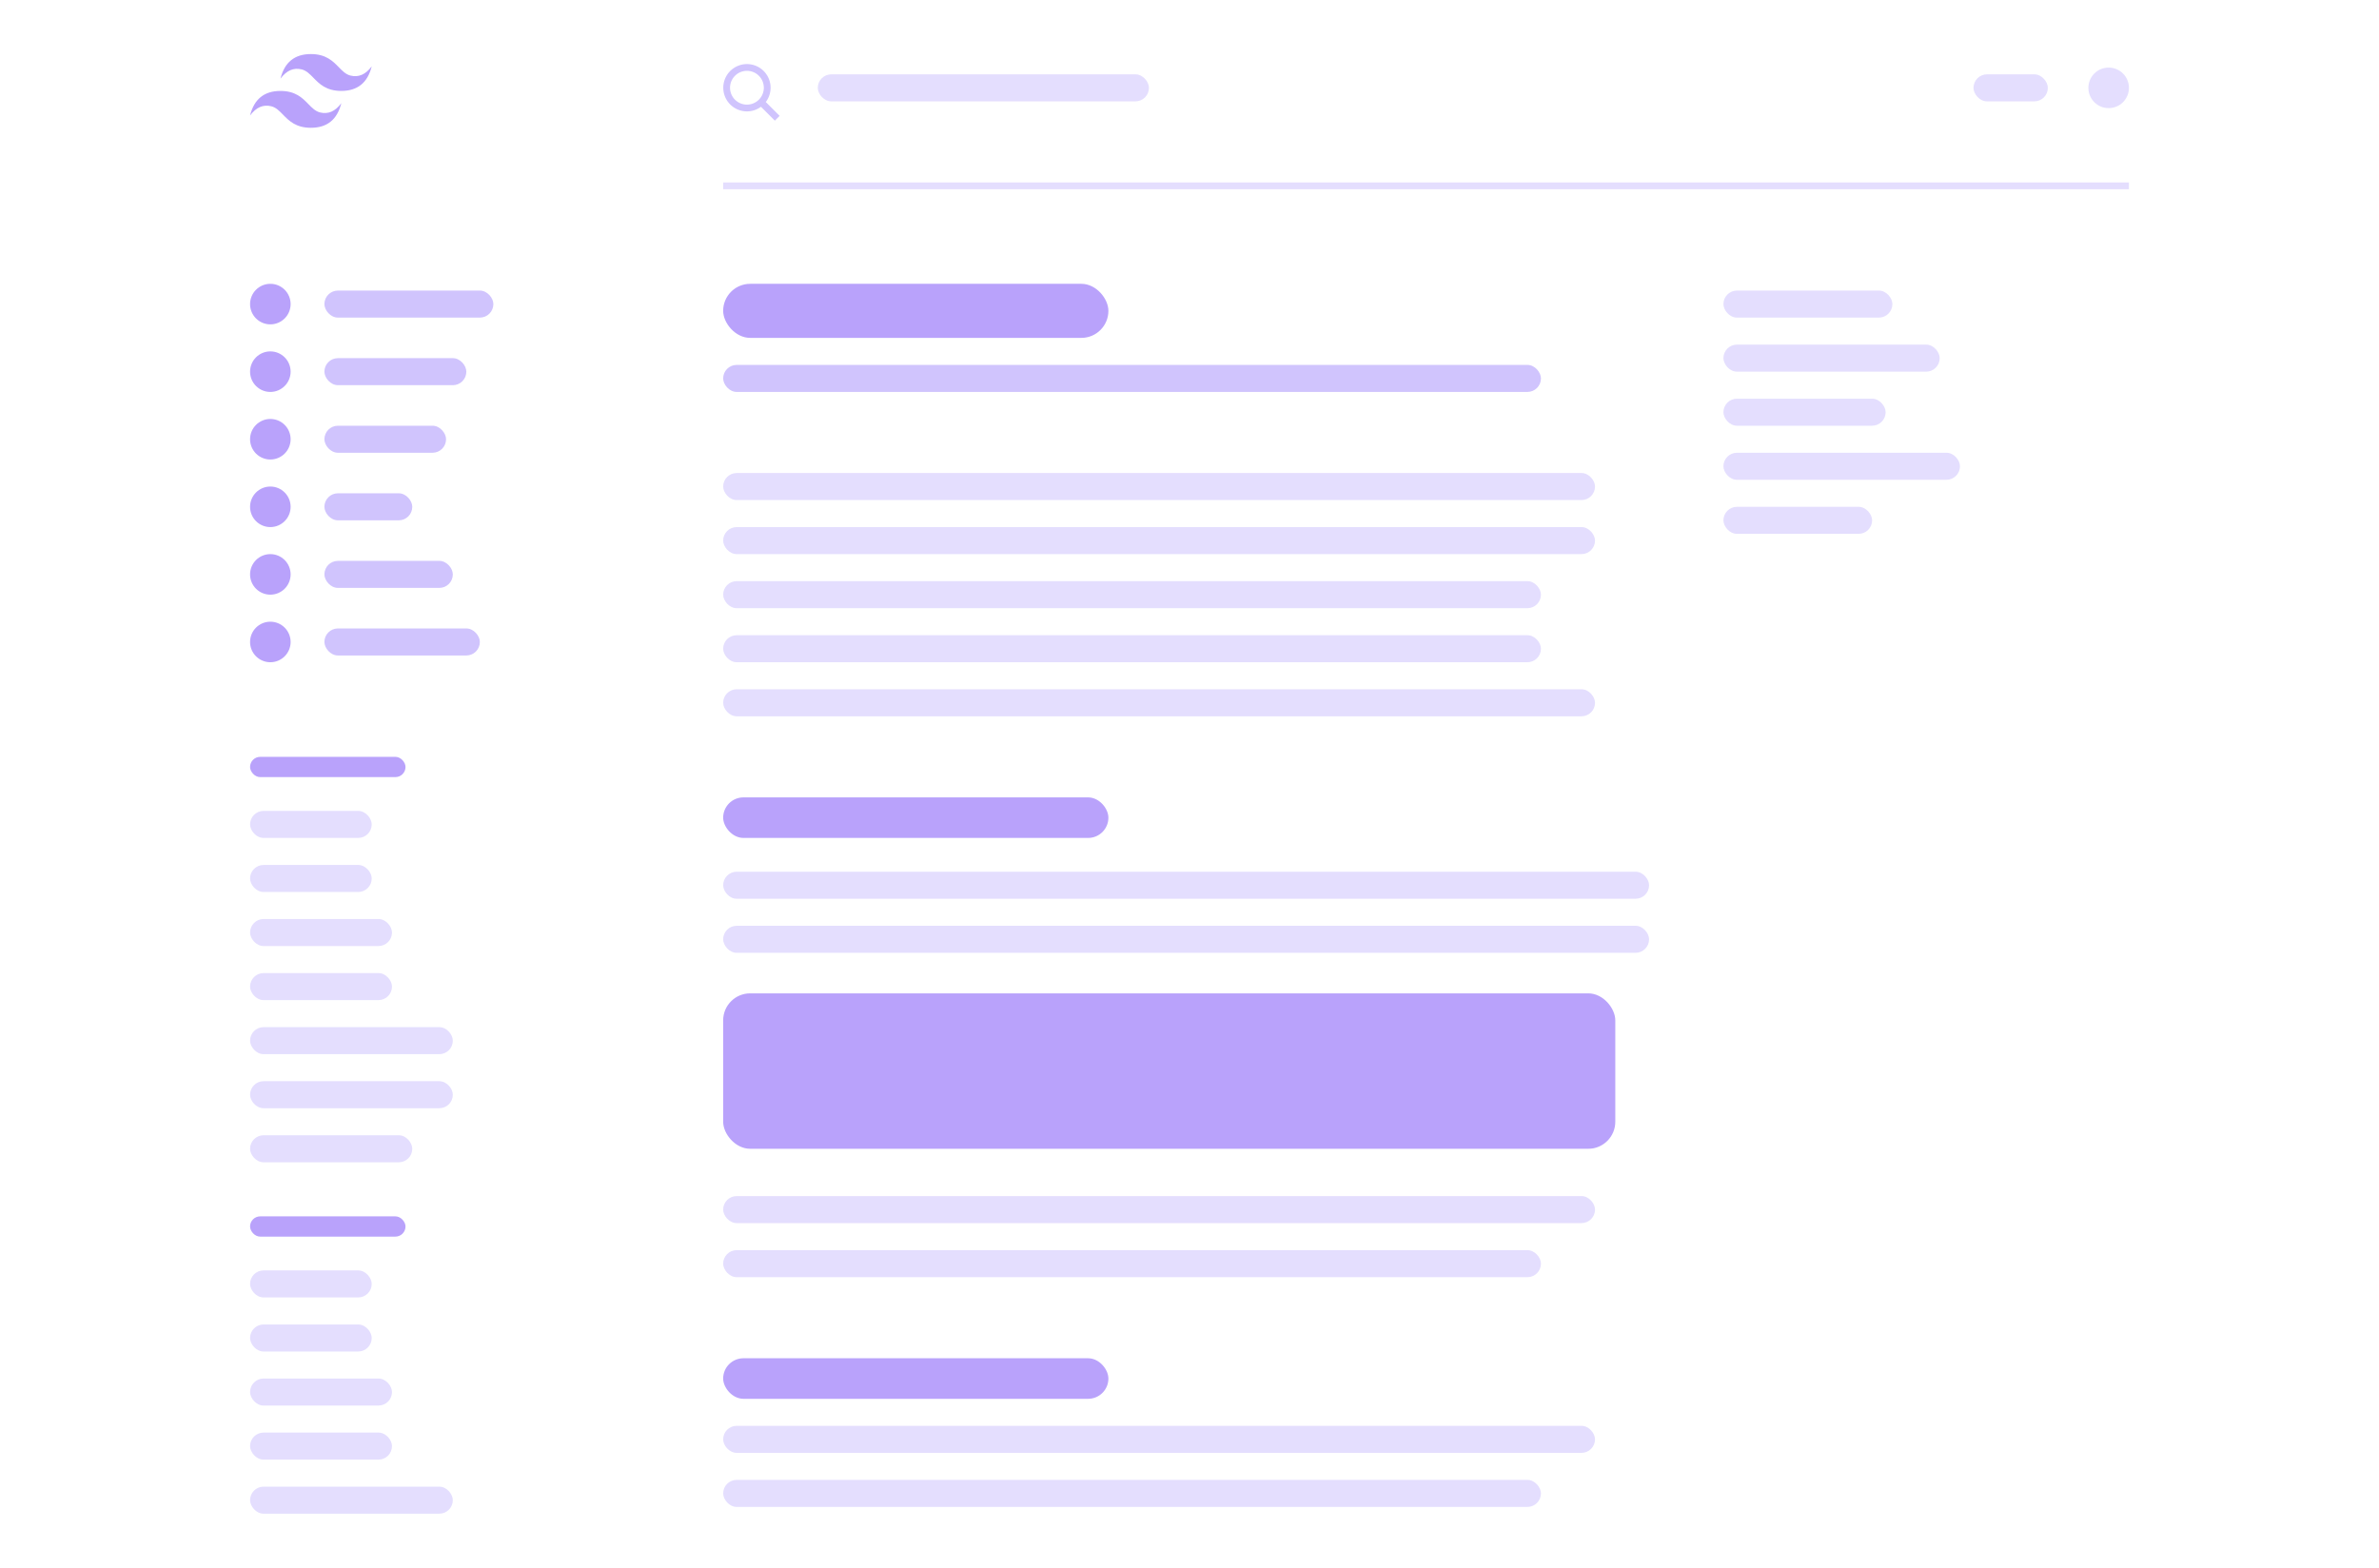 <svg xmlns="http://www.w3.org/2000/svg" width="352" height="232" fill="none" viewBox="0 0 352 232"><g opacity=".8"><g filter="url(#filter0_dd)"><rect width="352" height="232" fill="#fff" rx="12"/></g><path fill="#DDD6FE" d="M107 27h208v1H107z"/><path fill="#A78BFA" fill-rule="evenodd" d="M46 8c-2.4 0-3.9 1.212-4.5 3.637.9-1.213 1.95-1.667 3.15-1.364.685.173 1.174.675 1.716 1.23.882.905 1.903 1.952 4.134 1.952 2.4 0 3.9-1.212 4.5-3.637-.9 1.213-1.95 1.667-3.15 1.364-.685-.173-1.174-.675-1.716-1.23C49.252 9.047 48.231 8 46 8zm-4.5 5.456c-2.4 0-3.9 1.212-4.5 3.636.9-1.212 1.95-1.666 3.15-1.363.685.173 1.174.674 1.716 1.23.882.905 1.903 1.952 4.134 1.952 2.4 0 3.9-1.212 4.5-3.637-.9 1.212-1.95 1.667-3.15 1.364-.685-.173-1.174-.675-1.716-1.23-.882-.905-1.903-1.952-4.134-1.952z" clip-rule="evenodd"/><rect width="25" height="4" x="48" y="43" fill="#C4B5FD" rx="2"/><rect width="25" height="4" x="255" y="43" fill="#DDD6FE" rx="2"/><rect width="32" height="4" x="255" y="51" fill="#DDD6FE" rx="2"/><rect width="24" height="4" x="255" y="59" fill="#DDD6FE" rx="2"/><rect width="35" height="4" x="255" y="67" fill="#DDD6FE" rx="2"/><rect width="22" height="4" x="255" y="75" fill="#DDD6FE" rx="2"/><rect width="57" height="8" x="107" y="42" fill="#A78BFA" rx="4"/><rect width="121" height="4" x="107" y="54" fill="#C4B5FD" rx="2"/><rect width="49" height="4" x="121" y="11" fill="#DDD6FE" rx="2"/><rect width="11" height="4" x="292" y="11" fill="#DDD6FE" rx="2"/><rect width="129" height="4" x="107" y="70" fill="#DDD6FE" rx="2"/><rect width="129" height="4" x="107" y="177" fill="#DDD6FE" rx="2"/><rect width="137" height="4" x="107" y="129" fill="#DDD6FE" rx="2"/><rect width="137" height="4" x="107" y="137" fill="#DDD6FE" rx="2"/><rect width="129" height="4" x="107" y="211" fill="#DDD6FE" rx="2"/><rect width="129" height="4" x="107" y="78" fill="#DDD6FE" rx="2"/><rect width="121" height="4" x="107" y="185" fill="#DDD6FE" rx="2"/><rect width="121" height="4" x="107" y="219" fill="#DDD6FE" rx="2"/><rect width="121" height="4" x="107" y="86" fill="#DDD6FE" rx="2"/><rect width="121" height="4" x="107" y="94" fill="#DDD6FE" rx="2"/><rect width="129" height="4" x="107" y="102" fill="#DDD6FE" rx="2"/><rect width="57" height="6" x="107" y="118" fill="#A78BFA" rx="3"/><rect width="57" height="6" x="107" y="201" fill="#A78BFA" rx="3"/><rect width="21" height="4" x="48" y="53" fill="#C4B5FD" rx="2"/><rect width="18" height="4" x="48" y="63" fill="#C4B5FD" rx="2"/><rect width="13" height="4" x="48" y="73" fill="#C4B5FD" rx="2"/><rect width="19" height="4" x="48" y="83" fill="#C4B5FD" rx="2"/><rect width="23" height="4" x="48" y="93" fill="#C4B5FD" rx="2"/><rect width="23" height="3" x="37" y="112" fill="#A78BFA" rx="1.5"/><rect width="23" height="3" x="37" y="180" fill="#A78BFA" rx="1.5"/><rect width="18" height="4" x="37" y="120" fill="#DDD6FE" rx="2"/><rect width="18" height="4" x="37" y="188" fill="#DDD6FE" rx="2"/><rect width="18" height="4" x="37" y="128" fill="#DDD6FE" rx="2"/><rect width="18" height="4" x="37" y="196" fill="#DDD6FE" rx="2"/><rect width="21" height="4" x="37" y="136" fill="#DDD6FE" rx="2"/><rect width="21" height="4" x="37" y="204" fill="#DDD6FE" rx="2"/><rect width="21" height="4" x="37" y="144" fill="#DDD6FE" rx="2"/><rect width="21" height="4" x="37" y="212" fill="#DDD6FE" rx="2"/><rect width="30" height="4" x="37" y="152" fill="#DDD6FE" rx="2"/><rect width="30" height="4" x="37" y="220" fill="#DDD6FE" rx="2"/><rect width="30" height="4" x="37" y="160" fill="#DDD6FE" rx="2"/><rect width="24" height="4" x="37" y="168" fill="#DDD6FE" rx="2"/><circle cx="40" cy="45" r="3" fill="#A78BFA"/><circle cx="312" cy="13" r="3" fill="#DDD6FE"/><circle cx="40" cy="55" r="3" fill="#A78BFA"/><circle cx="40" cy="65" r="3" fill="#A78BFA"/><circle cx="40" cy="75" r="3" fill="#A78BFA"/><circle cx="40" cy="85" r="3" fill="#A78BFA"/><circle cx="40" cy="95" r="3" fill="#A78BFA"/><path stroke="#C4B5FD" d="M115 17.5l-2.379-2.379m0 0a3 3 0 10-4.242-4.243 3 3 0 004.242 4.243z"/><rect width="132" height="23" x="107" y="147" fill="#A78BFA" rx="4"/></g><defs><filter id="filter0_dd" width="382" height="262" x="-15" y="-7" color-interpolation-filters="sRGB" filterUnits="userSpaceOnUse"><feFlood flood-opacity="0" result="BackgroundImageFix"/><feColorMatrix in="SourceAlpha" values="0 0 0 0 0 0 0 0 0 0 0 0 0 0 0 0 0 0 127 0"/><feOffset dy="3"/><feGaussianBlur stdDeviation="3"/><feColorMatrix values="0 0 0 0 0 0 0 0 0 0 0 0 0 0 0 0 0 0 0.05 0"/><feBlend in2="BackgroundImageFix" result="effect1_dropShadow"/><feColorMatrix in="SourceAlpha" values="0 0 0 0 0 0 0 0 0 0 0 0 0 0 0 0 0 0 127 0"/><feOffset dy="8"/><feGaussianBlur stdDeviation="7.5"/><feColorMatrix values="0 0 0 0 0 0 0 0 0 0 0 0 0 0 0 0 0 0 0.1 0"/><feBlend in2="effect1_dropShadow" result="effect2_dropShadow"/><feBlend in="SourceGraphic" in2="effect2_dropShadow" result="shape"/></filter></defs></svg>
